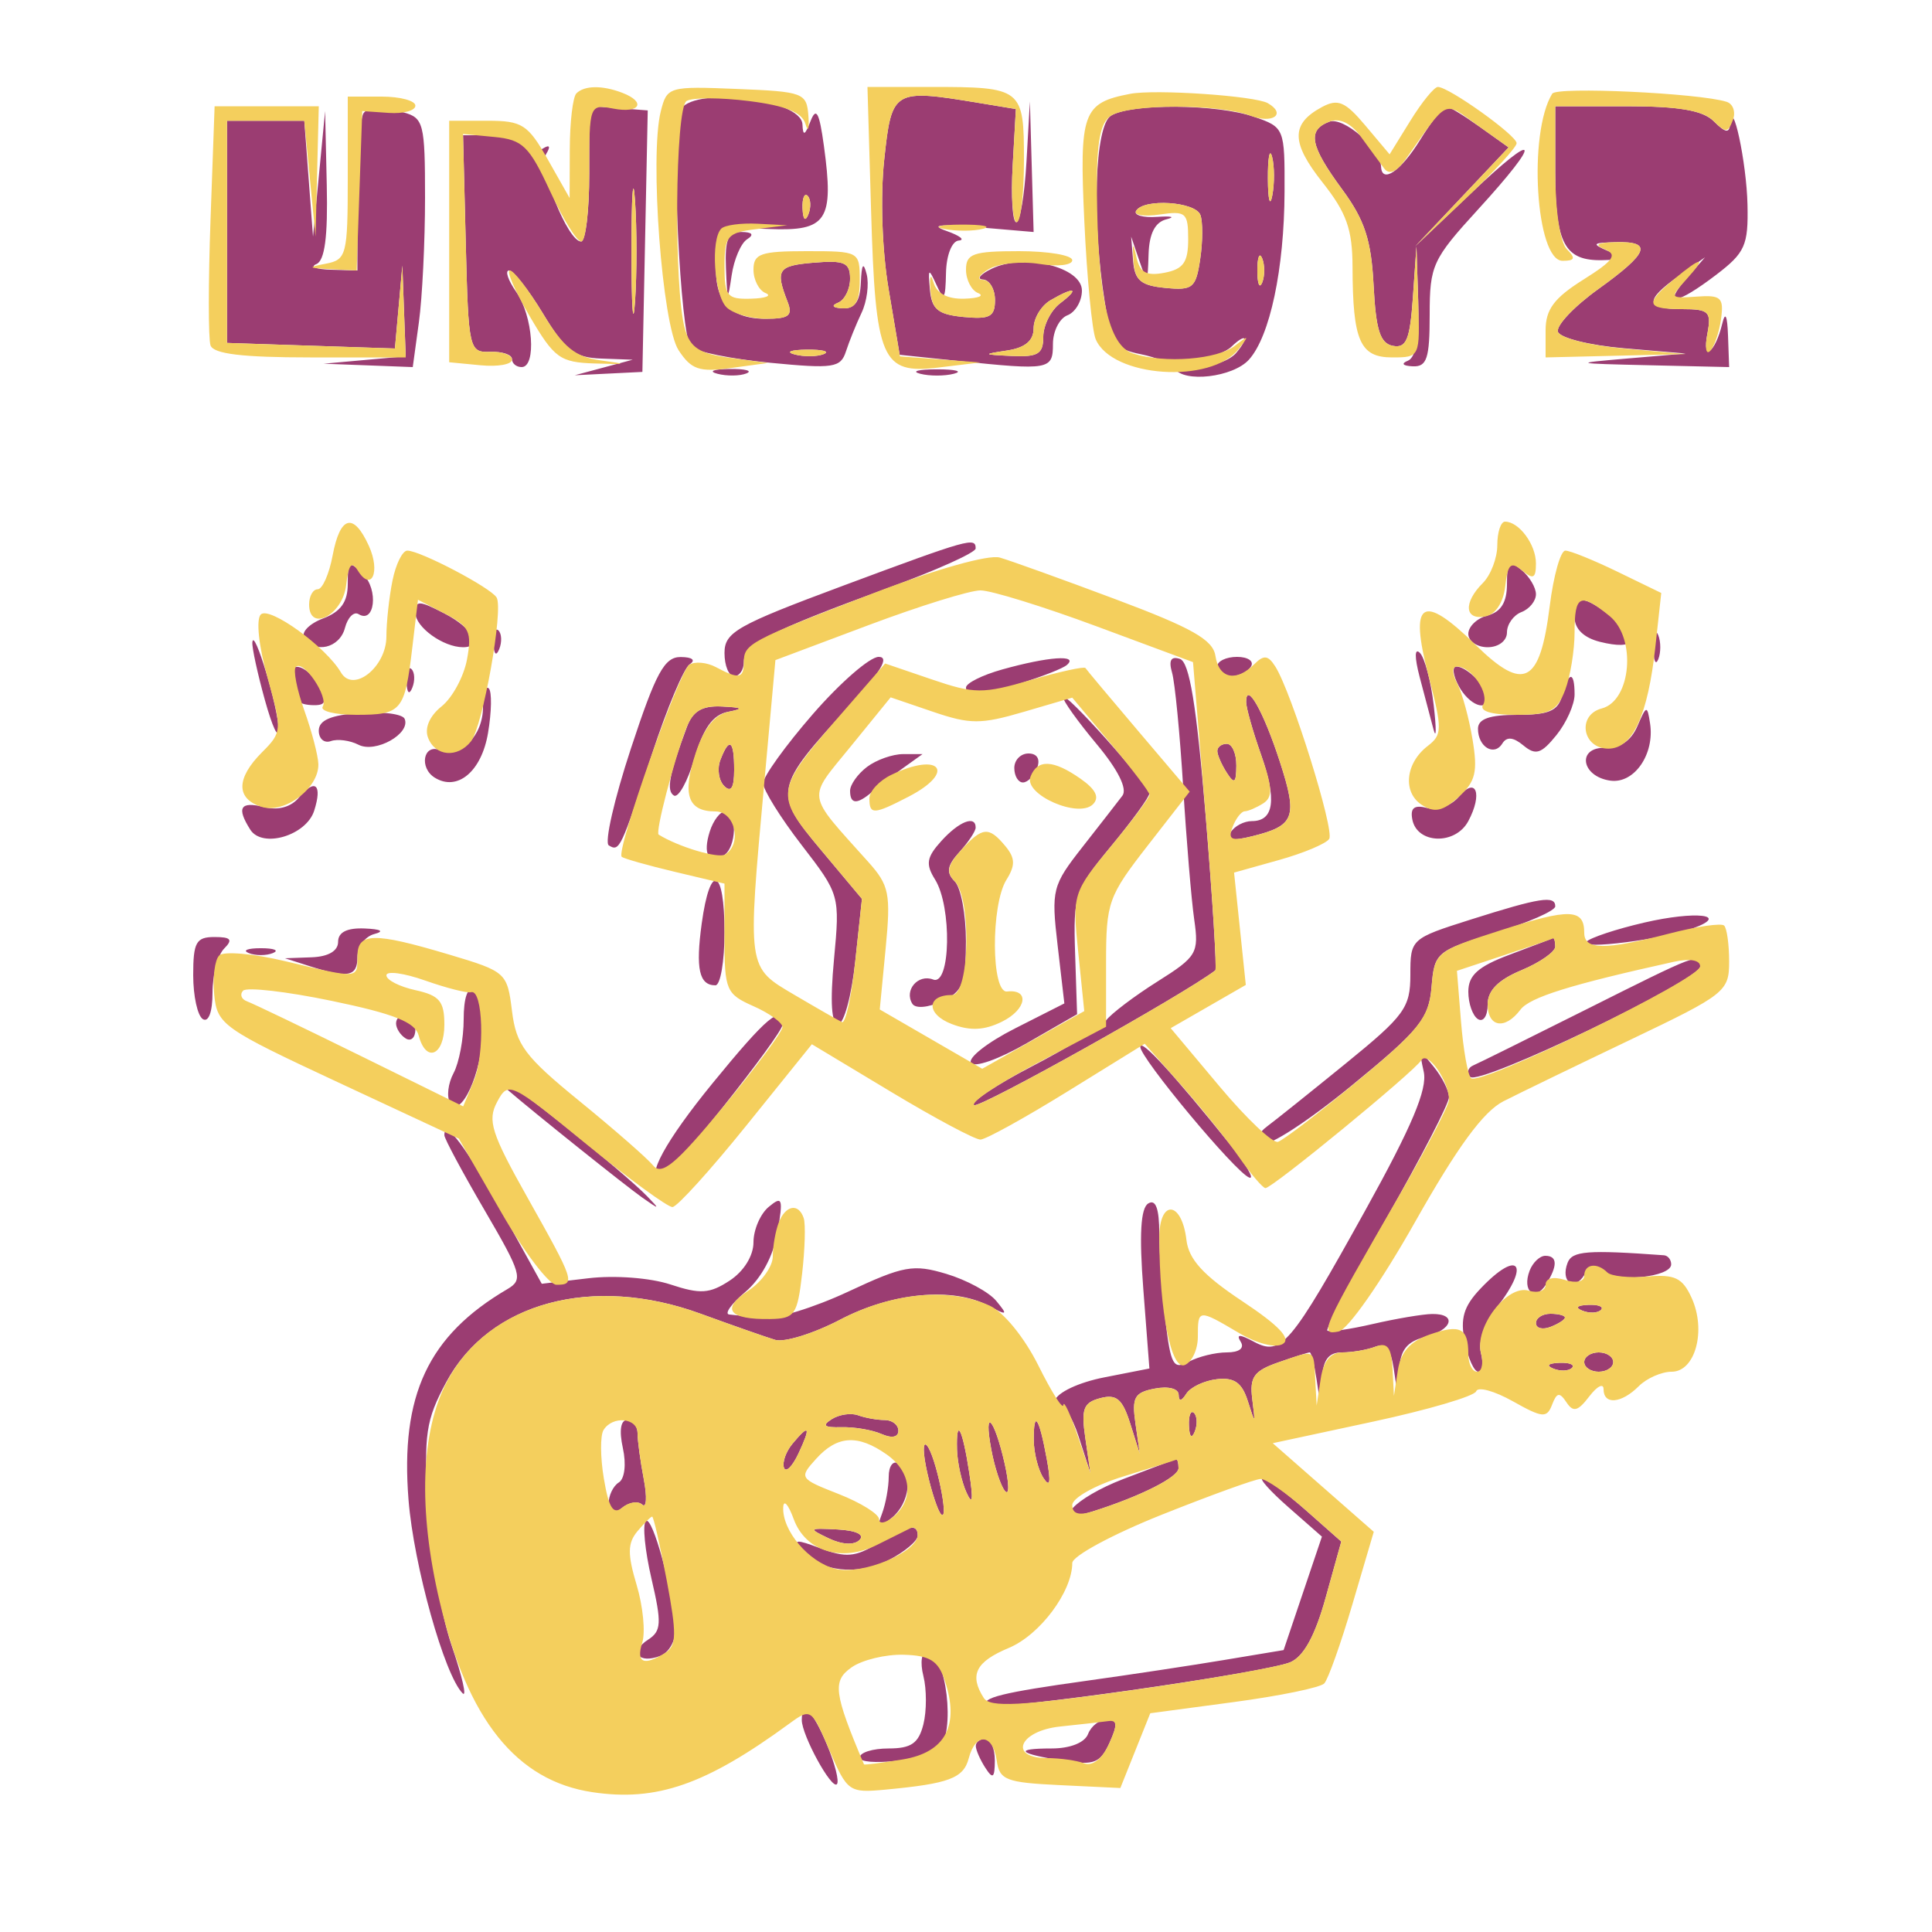<svg xmlns="http://www.w3.org/2000/svg" width="200" height="200" viewBox="0 0 200 200" version="1.1"><path d="M 70.358 11.509 C 69.435 13.913, 70.427 34.830, 71.515 35.891 C 72.057 36.420, 75.755 37.169, 79.732 37.554 C 86.271 38.188, 87.023 38.075, 87.573 36.377 C 87.908 35.345, 88.635 33.547, 89.189 32.381 C 89.744 31.216, 89.980 29.416, 89.715 28.381 C 89.377 27.064, 89.197 27.324, 89.116 29.250 C 89.034 31.192, 88.486 31.977, 87.250 31.921 C 86.205 31.874, 86.003 31.639, 86.750 31.338 C 87.438 31.060, 88 29.944, 88 28.856 C 88 27.183, 87.423 26.927, 84.250 27.190 C 80.517 27.499, 80.236 27.918, 81.533 31.250 C 82.089 32.678, 81.665 33, 79.229 33 C 75.415 33, 73.780 30.997, 74.182 26.815 C 74.500 23.501, 74.502 23.500, 79.644 23.708 C 85.613 23.950, 86.349 22.828, 85.291 15.106 C 84.814 11.626, 84.495 11.036, 83.906 12.543 C 83.320 14.040, 83.124 14.120, 83.070 12.881 C 82.951 10.132, 71.366 8.882, 70.358 11.509 M 91.533 16.539 C 91.123 20.364, 91.310 25.911, 91.984 29.904 L 93.135 36.729 99.214 37.365 C 108.646 38.350, 109 38.287, 109 35.607 C 109 34.291, 109.675 32.955, 110.500 32.638 C 111.325 32.322, 112 31.169, 112 30.077 C 112 27.640, 106.037 26.188, 102.684 27.809 C 101.483 28.389, 101.063 28.895, 101.750 28.932 C 102.438 28.970, 103 29.929, 103 31.063 C 103 32.789, 102.468 33.075, 99.750 32.813 C 97.111 32.559, 96.456 32.030, 96.267 30 C 96.058 27.750, 96.126 27.700, 96.947 29.500 C 97.726 31.208, 97.870 31.026, 97.930 28.250 C 97.969 26.412, 98.543 24.957, 99.250 24.900 C 99.938 24.845, 99.375 24.402, 98 23.915 C 96.241 23.293, 97.204 23.177, 101.250 23.524 L 107 24.017 106.807 17.259 L 106.615 10.500 106.260 16.750 C 106.064 20.188, 105.589 23.001, 105.202 23.002 C 104.816 23.003, 104.649 20.368, 104.832 17.146 L 105.163 11.288 101.332 10.655 C 92.447 9.187, 92.311 9.269, 91.533 16.539 M 37.667 11.667 C 37.300 12.033, 37 15.858, 37 20.167 L 37 28 34.250 27.921 C 32.737 27.878, 32.063 27.615, 32.750 27.338 C 33.620 26.987, 33.947 24.501, 33.827 19.167 L 33.655 11.500 33.029 18 L 32.403 24.500 31.951 18.500 L 31.500 12.500 27.500 12.500 L 23.500 12.500 23.500 24 L 23.500 35.500 32.191 35.788 L 40.881 36.076 41.266 31.788 L 41.651 27.500 41.825 32.193 L 42 36.885 37.750 37.268 L 33.500 37.651 38.114 37.825 L 42.728 38 43.364 33.360 C 43.714 30.809, 44 25.011, 44 20.477 C 44 12.773, 43.853 12.194, 41.750 11.630 C 38.864 10.857, 38.473 10.860, 37.667 11.667 M 61 17.984 C 61 21.843, 60.618 25, 60.152 25 C 58.776 25, 55.705 17.286, 56.542 15.932 C 57.019 15.160, 56.899 14.945, 56.224 15.362 C 55.627 15.731, 54.856 15.575, 54.510 15.016 C 54.165 14.457, 52.544 14, 50.908 14 L 47.934 14 48.217 25.250 C 48.492 36.193, 48.561 36.498, 50.750 36.421 C 51.987 36.377, 53 36.714, 53 37.171 C 53 37.627, 53.450 38, 54 38 C 55.556 38, 55.176 32.697, 53.443 30.223 C 52.587 29, 52.253 28, 52.701 28 C 53.148 28, 54.738 30.025, 56.233 32.500 C 58.523 36.292, 59.466 37.019, 62.225 37.118 L 65.500 37.237 62.500 38.041 L 59.500 38.846 63 38.673 L 66.500 38.500 66.777 24.965 L 67.054 11.430 64.027 11.199 L 61 10.968 61 17.984 M 115 11.981 C 113.326 13.041, 113.006 22.795, 114.367 31.288 C 115.050 35.551, 115.458 36.142, 118.088 36.668 C 119.712 36.992, 121.284 37.650, 121.580 38.129 C 122.524 39.657, 127.632 39.064, 129.287 37.235 C 131.464 34.830, 132.946 27.844, 132.976 19.848 C 133 13.277, 132.961 13.182, 129.851 12.098 C 125.998 10.755, 117.047 10.684, 115 11.981 M 147 14.500 C 145.009 17.722, 143.047 19.059, 142.967 17.250 C 142.882 15.347, 139.055 12.042, 137.588 12.605 C 135.302 13.482, 135.611 15.077, 138.944 19.610 C 141.277 22.781, 141.952 24.846, 142.194 29.547 C 142.433 34.180, 142.872 35.551, 144.196 35.803 C 145.583 36.067, 145.958 35.159, 146.261 30.813 L 146.630 25.500 146.815 31.167 C 146.937 34.913, 146.576 37.004, 145.750 37.338 C 145.003 37.639, 145.205 37.874, 146.250 37.921 C 147.711 37.987, 148 37.105, 148 32.581 C 148 27.473, 148.288 26.846, 153 21.690 C 159.769 14.284, 159.327 13.307, 152.250 20.034 L 146.501 25.500 151.336 20.379 L 156.171 15.258 153.181 13.129 C 151.537 11.958, 149.960 11, 149.677 11 C 149.394 11, 148.190 12.575, 147 14.500 M 161 17.800 C 161 25.234, 161.979 27.039, 165.950 26.930 C 168.271 26.866, 168.321 26.782, 166.500 26 C 164.728 25.238, 164.813 25.133, 167.250 25.070 C 171.129 24.971, 170.685 26.169, 165.449 29.929 C 162.947 31.726, 161.069 33.715, 161.278 34.348 C 161.486 34.982, 164.546 35.747, 168.078 36.049 L 174.500 36.597 168.500 37.110 C 162.702 37.605, 162.778 37.628, 170.750 37.811 L 179 38 178.884 34.750 C 178.809 32.646, 178.598 32.205, 178.287 33.500 C 177.552 36.554, 176.180 37.508, 176.741 34.576 C 177.185 32.254, 176.926 32, 174.117 32 C 170.308 32, 170.220 31.099, 173.781 28.569 L 176.500 26.637 174.595 28.819 C 172.027 31.760, 173.558 31.575, 177.656 28.449 C 180.650 26.165, 180.990 25.406, 180.900 21.199 C 180.807 16.816, 179.320 9.897, 179.100 12.821 C 179.024 13.825, 178.623 13.765, 177.429 12.571 C 176.282 11.425, 173.848 11, 168.429 11 L 161 11 161 17.800 M 131.252 18.500 C 131.263 20.700, 131.468 21.482, 131.707 20.238 C 131.946 18.994, 131.937 17.194, 131.687 16.238 C 131.437 15.282, 131.241 16.300, 131.252 18.500 M 65.370 26 C 65.370 31.775, 65.535 34.138, 65.737 31.250 C 65.939 28.363, 65.939 23.638, 65.737 20.750 C 65.535 17.863, 65.370 20.225, 65.370 26 M 83.079 21.583 C 83.127 22.748, 83.364 22.985, 83.683 22.188 C 83.972 21.466, 83.936 20.603, 83.604 20.271 C 83.272 19.939, 83.036 20.529, 83.079 21.583 M 117.612 21.819 C 117.333 22.270, 118.319 22.554, 119.803 22.451 C 121.286 22.348, 121.713 22.461, 120.750 22.702 C 119.572 22.996, 118.967 24.178, 118.900 26.320 C 118.804 29.391, 118.771 29.414, 117.949 27 L 117.097 24.500 117.298 27 C 117.461 29.016, 118.106 29.559, 120.629 29.804 C 123.484 30.082, 123.800 29.820, 124.246 26.804 C 124.515 24.987, 124.522 22.938, 124.261 22.250 C 123.736 20.867, 118.413 20.522, 117.612 21.819 M 75.150 27.750 C 75.286 31.151, 75.341 31.221, 75.740 28.503 C 75.982 26.855, 76.702 25.174, 77.340 24.769 C 78.093 24.290, 77.886 24.025, 76.750 24.015 C 75.365 24.003, 75.031 24.783, 75.150 27.750 M 130.158 28 C 130.158 29.375, 130.385 29.938, 130.662 29.250 C 130.940 28.563, 130.940 27.438, 130.662 26.750 C 130.385 26.063, 130.158 26.625, 130.158 28 M 108.750 31.080 C 107.787 31.641, 107 32.947, 107 33.983 C 107 35.271, 106.129 35.999, 104.250 36.284 C 101.690 36.671, 101.725 36.711, 104.750 36.850 C 107.451 36.975, 108 36.638, 108 34.860 C 108 33.683, 108.787 32.123, 109.750 31.392 C 111.822 29.819, 111.231 29.635, 108.750 31.080 M 127.450 35.915 C 126.927 36.419, 125.375 37.032, 124 37.279 L 121.500 37.728 124.128 37.864 C 125.573 37.939, 127.315 37.325, 128 36.500 C 129.361 34.860, 128.973 34.448, 127.450 35.915 M 82.269 36.693 C 83.242 36.947, 84.592 36.930, 85.269 36.656 C 85.946 36.382, 85.150 36.175, 83.500 36.195 C 81.850 36.215, 81.296 36.439, 82.269 36.693 M 74.269 38.693 C 75.242 38.947, 76.592 38.930, 77.269 38.656 C 77.946 38.382, 77.150 38.175, 75.500 38.195 C 73.850 38.215, 73.296 38.439, 74.269 38.693 M 95.250 38.689 C 96.213 38.941, 97.787 38.941, 98.750 38.689 C 99.713 38.438, 98.925 38.232, 97 38.232 C 95.075 38.232, 94.287 38.438, 95.250 38.689 M 87.250 60.642 C 76.254 64.735, 75 65.447, 75 67.601 C 75 68.920, 75.450 70, 76 70 C 76.550 70, 77 69.337, 77 68.526 C 77 66.732, 79.735 65.325, 91.750 60.935 C 96.838 59.076, 101 57.205, 101 56.778 C 101 55.584, 100.357 55.764, 87.250 60.642 M 36 60.453 C 36 62.319, 35.279 63.323, 33.440 64.023 C 32.032 64.558, 31.158 65.447, 31.499 65.998 C 32.557 67.710, 35.161 67.099, 35.707 65.011 C 35.993 63.917, 36.629 63.271, 37.121 63.575 C 38.792 64.607, 39.202 61.059, 37.597 59.454 C 36.134 57.991, 36 58.075, 36 60.453 M 156 60.471 C 156 62.346, 155.381 63.349, 154 63.710 C 152.900 63.998, 152 64.856, 152 65.617 C 152 66.377, 152.900 67, 154 67 C 155.129 67, 156 66.333, 156 65.469 C 156 64.626, 156.675 63.678, 157.500 63.362 C 158.325 63.045, 159 62.214, 159 61.515 C 159 60.817, 158.325 59.685, 157.500 59 C 156.229 57.945, 156 58.170, 156 60.471 M 43 63.439 C 43 64.917, 45.886 67, 47.934 67 C 50.037 67, 48.944 65.022, 46 63.500 C 43.369 62.139, 43 62.132, 43 63.439 M 163 63.892 C 163 65.098, 163.948 66.021, 165.618 66.440 C 169.289 67.362, 169.922 66.211, 166.985 63.954 C 163.840 61.537, 163 61.524, 163 63.892 M 51.079 66.583 C 51.127 67.748, 51.364 67.985, 51.683 67.188 C 51.972 66.466, 51.936 65.603, 51.604 65.271 C 51.272 64.939, 51.036 65.529, 51.079 66.583 M 171.158 67 C 171.158 68.375, 171.385 68.938, 171.662 68.250 C 171.940 67.563, 171.940 66.438, 171.662 65.750 C 171.385 65.063, 171.158 65.625, 171.158 67 M 26.124 66.500 C 26.077 67.050, 26.665 69.750, 27.430 72.500 C 28.195 75.250, 28.827 76.600, 28.834 75.500 C 28.847 73.371, 26.269 64.808, 26.124 66.500 M 146.962 70.085 C 147.453 71.963, 148.097 74.400, 148.394 75.500 C 148.691 76.600, 148.701 75.475, 148.416 73 C 148.131 70.525, 147.486 68.088, 146.984 67.585 C 146.432 67.033, 146.424 68.023, 146.962 70.085 M 65.308 77.497 C 63.587 82.720, 62.558 87.227, 63.021 87.513 C 64.131 88.199, 64.274 87.898, 67.515 78 C 69.045 73.325, 70.793 69.169, 71.399 68.765 C 72.050 68.331, 71.669 68.024, 70.468 68.015 C 68.784 68.003, 67.900 69.626, 65.308 77.497 M 84.150 73.921 C 81.317 77.178, 79 80.399, 79 81.079 C 79 81.759, 80.791 84.636, 82.980 87.474 C 86.934 92.599, 86.955 92.675, 86.335 99.316 C 85.919 103.768, 86.066 106, 86.776 106 C 87.362 106, 88.153 103.086, 88.534 99.525 L 89.228 93.050 84.974 87.969 C 80.016 82.047, 80.119 81.528, 87.951 73.053 C 91.186 69.553, 92.111 68, 90.960 68 C 90.047 68, 86.982 70.664, 84.150 73.921 M 103.750 69.303 C 101.688 69.880, 100 70.723, 100 71.176 C 100 71.629, 100.285 72, 100.634 72 C 102.122 72, 109.581 69.592, 110.450 68.831 C 111.692 67.744, 108.518 67.968, 103.750 69.303 M 121.331 69.632 C 121.628 70.659, 122.147 76, 122.483 81.500 C 122.819 87, 123.333 93.160, 123.625 95.189 C 124.124 98.664, 123.905 99.034, 119.828 101.602 C 117.447 103.101, 115.050 104.914, 114.500 105.631 C 113.950 106.347, 110.471 108.502, 106.769 110.419 C 103.066 112.336, 100.399 114.129, 100.841 114.402 C 101.420 114.759, 122.552 102.953, 125.808 100.454 C 125.977 100.324, 125.527 93.117, 124.808 84.438 C 123.856 72.956, 123.131 68.537, 122.145 68.211 C 121.220 67.906, 120.962 68.356, 121.331 69.632 M 126 69 C 126 69.550, 126.648 70, 127.441 70 C 128.234 70, 129.160 69.550, 129.500 69 C 129.840 68.450, 129.191 68, 128.059 68 C 126.927 68, 126 68.450, 126 69 M 30.393 70.582 C 30.727 71.452, 31 72.352, 31 72.582 C 31 72.812, 31.691 73, 32.535 73 C 33.760 73, 33.854 72.596, 33 71 C 31.737 68.640, 29.511 68.283, 30.393 70.582 M 42.079 70.583 C 42.127 71.748, 42.364 71.985, 42.683 71.188 C 42.972 70.466, 42.936 69.603, 42.604 69.271 C 42.272 68.939, 42.036 69.529, 42.079 70.583 M 151 71 C 152.057 72.975, 154 73.752, 154 72.200 C 154 71.148, 151.828 69, 150.765 69 C 150.305 69, 150.411 69.900, 151 71 M 161.710 72 C 161.295 73.589, 160.346 74, 157.094 74 C 154.196 74, 153 74.421, 153 75.441 C 153 77.319, 154.675 78.334, 155.520 76.968 C 155.972 76.237, 156.656 76.300, 157.704 77.169 C 158.972 78.221, 159.547 78.042, 161.115 76.107 C 162.152 74.826, 163 72.928, 163 71.889 C 163 69.424, 162.370 69.478, 161.710 72 M 50 73.211 C 50 76.183, 47.680 78.475, 45.513 77.643 C 43.815 76.992, 43.375 79.496, 45.009 80.506 C 47.353 81.954, 49.847 79.866, 50.518 75.891 C 50.893 73.677, 50.929 71.596, 50.599 71.266 C 50.270 70.936, 50 71.812, 50 73.211 M 110.038 72.155 C 110.017 72.516, 111.585 74.708, 113.522 77.026 C 115.736 79.676, 116.727 81.661, 116.190 82.371 C 115.720 82.992, 113.862 85.379, 112.061 87.675 C 108.928 91.669, 108.816 92.109, 109.484 97.862 L 110.182 103.874 105.054 106.473 C 102.234 107.902, 100.191 109.501, 100.516 110.026 C 100.845 110.558, 103.405 109.656, 106.303 107.987 L 111.500 104.994 111.294 98.675 C 111.098 92.659, 111.277 92.128, 115.044 87.569 C 117.220 84.936, 118.991 82.494, 118.979 82.141 C 118.951 81.249, 110.086 71.348, 110.038 72.155 M 129 72.674 C 129 73.265, 129.688 75.698, 130.528 78.080 C 132.190 82.789, 131.890 85, 129.590 85 C 128.781 85, 127.799 85.516, 127.410 86.146 C 126.905 86.962, 127.535 87.086, 129.601 86.575 C 134.040 85.478, 134.362 84.616, 132.487 78.840 C 130.796 73.629, 129 70.454, 129 72.674 M 37.250 73.807 C 34.241 74.025, 33 74.561, 33 75.641 C 33 76.480, 33.563 76.965, 34.250 76.718 C 34.938 76.472, 36.225 76.642, 37.112 77.096 C 38.881 78.003, 42.539 75.947, 41.888 74.413 C 41.674 73.911, 39.587 73.638, 37.250 73.807 M 71.109 75.250 C 69.279 80.142, 68.954 81.853, 69.760 82.352 C 70.223 82.638, 71.183 80.901, 71.894 78.493 C 72.819 75.361, 73.801 73.995, 75.343 73.693 C 77.063 73.358, 76.938 73.245, 74.725 73.136 C 72.693 73.036, 71.725 73.602, 71.109 75.250 M 169.498 75.180 C 168.846 76.689, 167.695 77.471, 166.207 77.416 C 163.213 77.307, 163.652 80.376, 166.693 80.811 C 169.168 81.165, 171.309 78.082, 170.813 74.879 C 170.518 72.979, 170.441 72.997, 169.498 75.180 M 74.574 78.667 C 74.222 79.584, 74.399 80.799, 74.967 81.367 C 75.678 82.078, 76 81.557, 76 79.700 C 76 76.615, 75.501 76.253, 74.574 78.667 M 126.015 77.750 C 126.024 78.162, 126.467 79.175, 127 80 C 127.784 81.213, 127.972 81.069, 127.985 79.250 C 127.993 78.013, 127.550 77, 127 77 C 126.450 77, 126.007 77.338, 126.015 77.750 M 89.750 79.392 C 88.787 80.123, 88 81.233, 88 81.860 C 88 83.275, 88.724 83.309, 90.292 81.966 C 90.956 81.397, 92.400 80.286, 93.500 79.498 L 95.500 78.064 93.500 78.064 C 92.400 78.064, 90.713 78.661, 89.750 79.392 M 105 79.500 C 105 80.325, 105.402 81, 105.893 81 C 106.384 81, 107.045 80.325, 107.362 79.500 C 107.712 78.586, 107.363 78, 106.469 78 C 105.661 78, 105 78.675, 105 79.500 M 30.967 82.540 C 30.125 83.555, 28.809 83.918, 27.324 83.545 C 24.870 82.929, 24.463 83.603, 25.908 85.885 C 27.152 87.850, 31.707 86.499, 32.525 83.922 C 33.385 81.213, 32.626 80.540, 30.967 82.540 M 151.033 82.460 C 150.255 83.398, 148.811 83.922, 147.762 83.648 C 146.408 83.294, 145.972 83.623, 146.202 84.828 C 146.689 87.383, 150.660 87.504, 151.997 85.005 C 153.508 82.182, 152.805 80.325, 151.033 82.460 M 73.476 86.075 C 72.727 88.436, 73.363 89.512, 74.933 88.541 C 76.245 87.731, 76.355 84, 75.067 84 C 74.554 84, 73.838 84.934, 73.476 86.075 M 97.449 87.056 C 95.917 88.749, 95.801 89.452, 96.794 91.042 C 98.562 93.873, 98.408 102.094, 96.601 101.400 C 95.040 100.801, 93.574 102.502, 94.442 103.906 C 94.764 104.427, 96.060 104.320, 97.493 103.656 C 99.665 102.648, 99.985 101.852, 99.992 97.450 C 99.996 94.672, 99.471 91.871, 98.824 91.224 C 97.922 90.322, 98.038 89.615, 99.324 88.195 C 100.246 87.176, 101 86.040, 101 85.671 C 101 84.360, 99.283 85.030, 97.449 87.056 M 72.641 95.603 C 71.998 100.292, 72.377 102, 74.059 102 C 74.577 102, 75 99.525, 75 96.500 C 75 89.819, 73.511 89.253, 72.641 95.603 M 152.250 95.192 C 146.051 97.157, 146 97.204, 146 100.912 C 146 104.314, 145.400 105.139, 139.330 110.075 C 135.662 113.059, 131.994 115.994, 131.179 116.597 C 130.210 117.315, 130.064 117.922, 130.756 118.349 C 131.339 118.710, 135.432 116.050, 139.851 112.440 C 146.959 106.634, 147.922 105.450, 148.193 102.188 C 148.491 98.603, 148.675 98.446, 154.750 96.575 C 158.188 95.516, 161 94.278, 161 93.825 C 161 92.672, 159.424 92.918, 152.250 95.192 M 170.220 95.504 C 167.316 96.177, 164.616 97.071, 164.220 97.492 C 163.407 98.355, 172.173 97.241, 175.303 96.084 C 179.099 94.679, 175.533 94.273, 170.220 95.504 M 35 97.500 C 35 98.446, 33.983 99.037, 32.250 99.100 L 29.500 99.199 32 100 C 36.038 101.293, 37 101.115, 37 99.073 C 37 98.014, 37.788 96.941, 38.750 96.689 C 39.827 96.408, 39.442 96.187, 37.750 96.116 C 35.921 96.039, 35 96.502, 35 97.500 M 20 100.941 C 20 103.109, 20.450 105.160, 21 105.500 C 21.591 105.865, 22 104.744, 22 102.759 C 22 100.912, 22.540 98.860, 23.200 98.200 C 24.133 97.267, 23.911 97, 22.200 97 C 20.305 97, 20 97.547, 20 100.941 M 156.250 98.839 C 153.005 100.060, 152 100.964, 152 102.660 C 152 103.882, 152.450 105.160, 153 105.500 C 153.550 105.840, 154 105.169, 154 104.008 C 154 102.542, 155.068 101.452, 157.500 100.436 C 159.425 99.631, 161 98.529, 161 97.987 C 161 97.444, 160.887 97.054, 160.750 97.120 C 160.613 97.186, 158.588 97.960, 156.250 98.839 M 25.750 98.662 C 26.438 98.940, 27.563 98.940, 28.250 98.662 C 28.938 98.385, 28.375 98.158, 27 98.158 C 25.625 98.158, 25.063 98.385, 25.750 98.662 M 164 104.600 C 158.225 107.496, 153.050 110.060, 152.500 110.296 C 151.950 110.533, 151.814 111.064, 152.198 111.477 C 153.098 112.446, 176 101.460, 176 100.059 C 176 98.601, 175.839 98.662, 164 104.600 M 48 105.507 C 48 107.500, 47.529 110.011, 46.954 111.086 C 46.378 112.162, 46.217 113.543, 46.596 114.156 C 47.677 115.904, 49.924 111.001, 49.965 106.809 C 49.984 104.779, 49.550 102.840, 49 102.500 C 48.404 102.131, 48 103.345, 48 105.507 M 41 105.941 C 41 106.459, 41.450 107.160, 42 107.500 C 42.550 107.840, 43 107.416, 43 106.559 C 43 105.702, 42.550 105, 42 105 C 41.450 105, 41 105.423, 41 105.941 M 73.750 112.154 C 68.915 118.075, 66.769 122, 68.365 122 C 69.168 122, 81 107.095, 81 106.084 C 81 103.904, 79.379 105.261, 73.750 112.154 M 118.041 108.354 C 117.988 109.468, 127.905 121.379, 129.320 121.901 C 129.918 122.122, 128.999 120.547, 127.277 118.401 C 121.551 111.264, 118.082 107.490, 118.041 108.354 M 147.387 110.959 C 147.778 112.755, 146.157 116.601, 141.377 125.221 C 133.572 139.299, 132.633 140.409, 129.810 138.898 C 128.319 138.100, 127.944 138.101, 128.438 138.900 C 128.851 139.568, 128.284 140, 126.993 140 C 125.825 140, 124.059 140.433, 123.069 140.963 C 121.472 141.818, 121.199 141.340, 120.644 136.713 C 120.299 133.846, 120.013 129.786, 120.009 127.691 C 120.003 125.103, 119.636 124.107, 118.863 124.584 C 118.079 125.069, 117.922 127.820, 118.357 133.477 L 118.986 141.667 114.318 142.584 C 111.662 143.105, 109.450 144.147, 109.188 145 C 108.934 145.825, 109.110 146.140, 109.579 145.701 C 110.048 145.261, 110.983 146.611, 111.656 148.701 L 112.881 152.500 112.355 148.889 C 111.911 145.836, 112.151 145.194, 113.911 144.734 C 115.575 144.298, 116.192 144.822, 116.993 147.345 L 117.993 150.500 117.543 147.358 C 117.156 144.653, 117.435 144.150, 119.547 143.746 C 120.956 143.477, 122.007 143.750, 122.015 144.389 C 122.025 145.110, 122.304 145.070, 122.809 144.275 C 123.237 143.601, 124.660 142.926, 125.972 142.775 C 127.759 142.569, 128.557 143.126, 129.160 145 C 129.961 147.494, 129.962 147.494, 129.629 144.796 C 129.353 142.558, 129.812 141.913, 132.297 141.046 C 133.948 140.471, 135.426 140, 135.583 140 C 135.739 140, 136.055 141.238, 136.284 142.750 L 136.700 145.500 136.850 142.750 C 136.959 140.758, 137.529 140, 138.918 140 C 139.973 140, 141.515 139.740, 142.344 139.421 C 143.423 139.008, 143.973 139.648, 144.276 141.671 L 144.700 144.500 144.850 141.769 C 144.961 139.752, 145.654 138.874, 147.500 138.411 C 150.350 137.695, 150.887 135.988, 148.250 136.024 C 147.287 136.038, 144.528 136.504, 142.118 137.059 C 139.708 137.615, 137.588 137.921, 137.406 137.740 C 137.225 137.558, 139.984 132.314, 143.538 126.086 C 147.092 119.858, 150 114.227, 150 113.572 C 150 112.918, 149.292 111.509, 148.426 110.441 C 146.904 108.564, 146.869 108.582, 147.387 110.959 M 52.550 112.821 C 55.188 115.100, 64.750 122.751, 66.500 123.983 C 68.299 125.249, 68.349 125.235, 67 123.844 C 64.537 121.305, 52.948 112, 52.248 112 C 51.892 112, 52.028 112.369, 52.550 112.821 M 46 117.517 C 46 117.866, 47.872 121.356, 50.160 125.273 C 54.002 131.852, 54.182 132.476, 52.526 133.448 C 44.319 138.261, 41.426 144.429, 42.291 155.269 C 42.833 162.056, 46.007 173.407, 47.890 175.290 C 48.355 175.755, 47.841 173.517, 46.748 170.318 C 45.656 167.118, 44.549 160.675, 44.289 156 C 43.869 148.431, 44.078 147.016, 46.198 143.077 C 50.650 134.808, 61.352 131.923, 72.500 135.987 C 75.800 137.191, 79.281 138.411, 80.235 138.700 C 81.189 138.989, 84.218 138.050, 86.967 136.613 C 92.348 133.799, 98.639 133.205, 102.316 135.164 C 104.288 136.215, 104.367 136.167, 103.131 134.668 C 102.379 133.756, 100.054 132.497, 97.965 131.871 C 94.538 130.845, 93.543 131.025, 87.795 133.715 C 84.290 135.355, 80.315 136.578, 78.962 136.432 C 77.608 136.286, 76.050 136.127, 75.500 136.078 C 74.950 136.030, 75.694 134.980, 77.153 133.745 C 78.806 132.346, 80.062 130.015, 80.484 127.560 C 81.089 124.045, 80.992 123.762, 79.581 124.933 C 78.711 125.654, 78 127.304, 78 128.599 C 78 129.998, 77 131.609, 75.538 132.567 C 73.459 133.929, 72.504 133.992, 69.400 132.967 C 67.317 132.280, 63.636 132.001, 60.904 132.325 L 56.083 132.896 51.984 125.472 C 48.307 118.810, 46 115.743, 46 117.517 M 162.276 130.723 C 161.522 132.688, 162.941 133.714, 164.013 131.979 C 164.652 130.945, 165.228 130.828, 165.982 131.582 C 167.200 132.800, 173 132.226, 173 130.887 C 173 130.399, 172.662 129.975, 172.250 129.945 C 164.332 129.369, 162.748 129.492, 162.276 130.723 M 158.345 131.543 C 157.535 133.653, 158.887 134.793, 160.039 132.971 C 161.263 131.035, 161.239 130, 159.969 130 C 159.401 130, 158.671 130.694, 158.345 131.543 M 153.253 133.405 C 151.514 135.240, 151.146 136.480, 151.628 138.888 C 151.970 140.600, 152.602 142, 153.031 142 C 153.461 142, 153.582 141.119, 153.301 140.042 C 153.005 138.911, 153.678 136.953, 154.894 135.407 C 158.498 130.826, 157.199 129.242, 153.253 133.405 M 163.813 135.683 C 164.534 135.972, 165.397 135.936, 165.729 135.604 C 166.061 135.272, 165.471 135.036, 164.417 135.079 C 163.252 135.127, 163.015 135.364, 163.813 135.683 M 159 136.969 C 159 137.501, 159.675 137.678, 160.500 137.362 C 161.325 137.045, 162 136.609, 162 136.393 C 162 136.177, 161.325 136, 160.500 136 C 159.675 136, 159 136.436, 159 136.969 M 164 141 C 164 141.550, 164.675 142, 165.500 142 C 166.325 142, 167 141.550, 167 141 C 167 140.450, 166.325 140, 165.500 140 C 164.675 140, 164 140.450, 164 141 M 160.813 141.683 C 161.534 141.972, 162.397 141.936, 162.729 141.604 C 163.061 141.272, 162.471 141.036, 161.417 141.079 C 160.252 141.127, 160.015 141.364, 160.813 141.683 M 86.097 146.914 C 85.058 147.576, 85.317 147.791, 87.097 147.743 C 88.419 147.707, 90.287 148.023, 91.250 148.446 C 92.325 148.918, 93 148.787, 93 148.107 C 93 147.498, 92.362 147, 91.582 147 C 90.802 147, 89.564 146.780, 88.832 146.511 C 88.099 146.241, 86.869 146.423, 86.097 146.914 M 123.079 147.583 C 123.127 148.748, 123.364 148.985, 123.683 148.188 C 123.972 147.466, 123.936 146.603, 123.604 146.271 C 123.272 145.939, 123.036 146.529, 123.079 147.583 M 64.479 149.905 C 64.845 151.571, 64.666 153.089, 64.059 153.464 C 63.476 153.824, 63 154.822, 63 155.681 C 63 156.876, 63.317 156.982, 64.342 156.131 C 65.080 155.519, 66.045 155.351, 66.486 155.759 C 66.927 156.166, 66.998 154.981, 66.644 153.125 C 66.290 151.269, 66 149.131, 66 148.375 C 66 147.619, 65.514 147, 64.921 147 C 64.249 147, 64.082 148.098, 64.479 149.905 M 102.622 150.073 C 102.975 151.958, 103.620 153.893, 104.055 154.372 C 104.489 154.852, 104.469 153.579, 104.010 151.543 C 102.937 146.787, 101.775 145.556, 102.622 150.073 M 107.015 149.083 C 107.024 150.412, 107.473 152.175, 108.014 153 C 108.706 154.055, 108.807 153.462, 108.355 151 C 107.564 146.687, 106.995 145.874, 107.015 149.083 M 82.028 149.466 C 81.359 150.273, 80.966 151.383, 81.155 151.934 C 81.345 152.484, 82.020 151.824, 82.656 150.467 C 83.974 147.654, 83.783 147.351, 82.028 149.466 M 99.070 150.083 C 99.109 151.412, 99.548 153.400, 100.047 154.500 C 100.678 155.894, 100.768 155.288, 100.344 152.500 C 99.637 147.857, 98.969 146.589, 99.070 150.083 M 95.990 152.457 C 96.449 154.493, 97.094 156.427, 97.423 156.756 C 98.316 157.649, 96.864 150.641, 95.945 149.628 C 95.511 149.148, 95.531 150.421, 95.990 152.457 M 92 152.859 C 92 153.947, 91.691 155.661, 91.313 156.668 C 90.708 158.281, 90.828 158.336, 92.313 157.128 C 94.176 155.612, 94.560 152.464, 93 151.500 C 92.450 151.160, 92 151.772, 92 152.859 M 116.250 153.122 C 111.242 155.047, 108.596 157.898, 113.163 156.448 C 118.095 154.883, 122 152.911, 122 151.987 C 122 151.444, 121.888 151.023, 121.750 151.052 C 121.612 151.081, 119.138 152.012, 116.250 153.122 M 133.388 156.035 L 136.845 159.071 134.862 164.943 L 132.879 170.816 126.689 171.847 C 123.285 172.415, 116.900 173.379, 112.500 173.991 C 103.811 175.198, 101.448 175.781, 102.201 176.535 C 102.843 177.177, 130.902 173.191, 133.555 172.081 C 134.952 171.496, 136.128 169.358, 137.229 165.401 L 138.849 159.581 135.175 156.332 C 133.154 154.545, 131.147 153.065, 130.715 153.042 C 130.284 153.019, 131.486 154.366, 133.388 156.035 M 66.855 157.468 C 66.500 157.829, 66.763 160.508, 67.440 163.421 C 68.515 168.043, 68.470 168.848, 67.086 169.741 C 65.132 171.003, 66.102 172.282, 68.357 171.417 C 69.261 171.070, 69.957 169.822, 69.904 168.643 C 69.736 164.890, 67.525 156.787, 66.855 157.468 M 85.783 159.247 C 87.167 159.907, 88.425 159.974, 88.979 159.417 C 89.533 158.862, 88.633 158.433, 86.697 158.329 C 83.698 158.169, 83.641 158.226, 85.783 159.247 M 90.788 159.825 C 88.544 161.184, 87.541 161.265, 84.965 160.293 C 82.382 159.318, 82.043 159.346, 82.968 160.461 C 84.827 162.701, 88.798 163.156, 92.009 161.496 C 93.654 160.645, 95 159.510, 95 158.974 C 95 157.668, 94.024 157.866, 90.788 159.825 M 95.589 173.500 C 95.934 174.875, 95.934 177.125, 95.589 178.500 C 95.096 180.467, 94.327 181, 91.981 181 C 90.341 181, 89 181.422, 89 181.937 C 89 182.911, 95.996 182.210, 97.164 181.120 C 98.964 179.439, 97.962 171, 95.962 171 C 95.395 171, 95.233 172.082, 95.589 173.500 M 83 178.050 C 83 179.628, 86.075 185.258, 86.632 184.701 C 86.899 184.434, 86.439 182.593, 85.610 180.608 C 84.133 177.074, 83 175.963, 83 178.050 M 112.638 179.500 C 112.293 180.401, 110.785 181, 108.865 181 C 104.856 181, 105.397 181.547, 110.127 182.276 C 113.266 182.759, 113.903 182.509, 114.856 180.417 C 115.729 178.501, 115.673 178, 114.586 178 C 113.831 178, 112.955 178.675, 112.638 179.500 M 101.015 180.750 C 101.024 181.162, 101.467 182.175, 102 183 C 102.784 184.213, 102.972 184.069, 102.985 182.250 C 102.993 181.012, 102.550 180, 102 180 C 101.450 180, 101.007 180.338, 101.015 180.750" stroke="none" fill="#9b3d72" fill-rule="evenodd"/><path d="M 59.667 9.667 C 59.300 10.033, 58.993 12.621, 58.984 15.417 L 58.967 20.500 56.702 16.500 C 54.655 12.886, 54.054 12.500, 50.468 12.500 L 46.500 12.500 46.500 25 L 46.500 37.500 49.750 37.813 C 51.538 37.986, 53 37.725, 53 37.234 C 53 36.743, 51.987 36.377, 50.750 36.421 C 48.561 36.498, 48.492 36.196, 48.217 25.184 L 47.933 13.868 51.217 14.184 C 54.097 14.461, 54.798 15.145, 56.923 19.750 C 58.255 22.638, 59.718 25, 60.173 25 C 60.628 25, 61 21.798, 61 17.883 C 61 10.832, 61.023 10.771, 63.500 11.245 C 66.254 11.771, 66.928 10.570, 64.418 9.607 C 62.350 8.813, 60.497 8.837, 59.667 9.667 M 68.400 11.541 C 67.239 16.170, 68.543 33.654, 70.244 36.250 C 71.561 38.259, 72.387 38.542, 75.649 38.099 L 79.500 37.576 75.541 37.038 C 72.392 36.610, 71.440 35.988, 70.890 34 C 69.738 29.830, 69.884 11.189, 71.076 10.453 C 71.667 10.088, 74.565 10.090, 77.515 10.459 C 81.293 10.931, 83.025 11.627, 83.374 12.814 C 83.646 13.741, 83.786 13.375, 83.685 12 C 83.508 9.611, 83.179 9.487, 76.280 9.207 C 69.218 8.920, 69.045 8.971, 68.400 11.541 M 90.172 21.750 C 90.628 37.318, 91.248 38.761, 97.170 38.044 L 101.500 37.521 97.331 37.207 L 93.163 36.893 91.998 29.985 C 91.312 25.919, 91.120 20.389, 91.533 16.539 C 92.311 9.269, 92.447 9.187, 101.332 10.655 L 105.163 11.288 104.832 17.146 C 104.649 20.368, 104.838 23.003, 105.250 23.002 C 105.662 23.001, 106 20.123, 106 16.607 C 106 9.131, 105.834 9, 96.318 9 L 89.799 9 90.172 21.750 M 117 9.713 C 112.069 10.657, 111.723 11.622, 112.252 22.971 C 112.521 28.762, 113.050 34.227, 113.426 35.115 C 115.108 39.085, 125.374 39.785, 128.231 36.125 C 129.340 34.705, 129.294 34.661, 127.866 35.776 C 126.015 37.222, 120.585 37.645, 117.304 36.599 C 114.754 35.787, 113.630 30.734, 113.550 19.715 C 113.513 14.732, 113.898 12.678, 115 11.981 C 116.965 10.736, 126.167 10.733, 129.435 11.975 C 131.747 12.854, 133.206 11.816, 131.250 10.684 C 129.932 9.921, 119.591 9.216, 117 9.713 M 146.007 12.488 L 143.851 15.977 141.344 12.997 C 139.255 10.515, 138.507 10.194, 136.862 11.074 C 133.620 12.809, 133.630 14.745, 136.901 18.874 C 139.396 22.025, 140.003 23.734, 140.014 27.644 C 140.035 35.286, 140.787 37, 144.117 37 C 146.982 37, 146.999 36.963, 146.815 31.250 L 146.630 25.500 146.261 30.813 C 145.958 35.159, 145.583 36.067, 144.196 35.803 C 142.872 35.551, 142.433 34.180, 142.194 29.547 C 141.952 24.846, 141.277 22.781, 138.944 19.610 C 135.592 15.051, 135.301 13.482, 137.640 12.585 C 138.689 12.182, 139.861 12.754, 140.890 14.171 C 141.776 15.390, 142.857 16.863, 143.294 17.444 C 143.811 18.132, 144.580 17.803, 145.501 16.500 C 150.009 10.115, 149.373 10.418, 152.945 12.961 L 156.171 15.258 151.335 20.379 L 146.500 25.500 151.750 20.538 C 154.637 17.808, 157 15.237, 157 14.824 C 157 14.013, 149.983 9, 148.849 9 C 148.472 9, 147.193 10.570, 146.007 12.488 M 160.687 9.697 C 158.166 13.776, 158.987 27, 161.761 27 C 163.036 27, 163.133 26.733, 162.200 25.800 C 161.502 25.102, 161 21.756, 161 17.800 L 161 11 168.429 11 C 173.641 11, 176.297 11.440, 177.331 12.474 C 178.631 13.773, 178.875 13.769, 179.386 12.436 C 179.705 11.605, 179.411 10.750, 178.733 10.537 C 175.853 9.634, 161.149 8.949, 160.687 9.697 M 36 18.430 C 36 26.378, 35.871 26.886, 33.750 27.294 C 31.793 27.671, 31.852 27.745, 34.210 27.864 L 36.919 28 37.210 19.750 L 37.500 11.500 40.250 11.688 C 41.763 11.792, 43 11.454, 43 10.938 C 43 10.422, 41.425 10, 39.500 10 L 36 10 36 18.430 M 21.793 22.750 C 21.560 29.213, 21.560 35.063, 21.792 35.750 C 22.091 36.637, 25.084 37, 32.107 37 L 42 37 41.825 32.250 L 41.651 27.500 41.266 31.788 L 40.881 36.076 32.191 35.788 L 23.500 35.500 23.500 24 L 23.500 12.500 27.500 12.500 L 31.500 12.500 32.082 18.500 L 32.664 24.500 32.832 17.750 L 33 11 27.608 11 L 22.216 11 21.793 22.750 M 131.252 18.500 C 131.263 20.700, 131.468 21.482, 131.707 20.238 C 131.946 18.994, 131.937 17.194, 131.687 16.238 C 131.437 15.282, 131.241 16.300, 131.252 18.500 M 65.370 26 C 65.370 31.775, 65.535 34.138, 65.737 31.250 C 65.939 28.363, 65.939 23.638, 65.737 20.750 C 65.535 17.863, 65.370 20.225, 65.370 26 M 83.079 21.583 C 83.127 22.748, 83.364 22.985, 83.683 22.188 C 83.972 21.466, 83.936 20.603, 83.604 20.271 C 83.272 19.939, 83.036 20.529, 83.079 21.583 M 117.612 21.819 C 117.333 22.270, 118.432 22.443, 120.053 22.206 C 122.756 21.809, 123 22.021, 123 24.770 C 123 27.156, 122.501 27.862, 120.550 28.235 C 118.668 28.595, 117.993 28.217, 117.636 26.602 C 117.283 24.999, 117.211 25.094, 117.336 27 C 117.469 29.026, 118.093 29.558, 120.629 29.804 C 123.484 30.082, 123.800 29.820, 124.246 26.804 C 124.515 24.987, 124.522 22.938, 124.261 22.250 C 123.736 20.867, 118.413 20.522, 117.612 21.819 M 74.667 23.667 C 73.548 24.785, 73.924 30.524, 75.200 31.800 C 75.860 32.460, 77.708 33, 79.307 33 C 81.668 33, 82.086 32.672, 81.533 31.250 C 80.236 27.918, 80.517 27.499, 84.250 27.190 C 87.423 26.927, 88 27.183, 88 28.856 C 88 29.944, 87.438 31.060, 86.750 31.338 C 86.003 31.639, 86.205 31.874, 87.250 31.921 C 88.545 31.979, 89 31.221, 89 29 C 89 26.030, 88.944 26, 83.500 26 C 78.746 26, 78 26.260, 78 27.917 C 78 28.971, 78.563 30.060, 79.250 30.338 C 79.938 30.615, 79.263 30.878, 77.750 30.921 C 75.268 30.992, 75 30.665, 75 27.563 C 75 24.436, 75.292 24.090, 78.250 23.723 L 81.500 23.320 78.417 23.160 C 76.721 23.072, 75.033 23.300, 74.667 23.667 M 97.762 23.707 C 99.006 23.946, 100.806 23.937, 101.762 23.687 C 102.718 23.437, 101.700 23.241, 99.500 23.252 C 97.300 23.263, 96.518 23.468, 97.762 23.707 M 166.152 25.820 C 167.471 26.363, 167.016 26.995, 163.902 28.951 C 160.879 30.850, 160 32.033, 160 34.201 L 160 37 167.250 36.827 L 174.500 36.655 168.078 36.077 C 164.546 35.760, 161.486 34.982, 161.278 34.348 C 161.069 33.715, 162.947 31.726, 165.449 29.929 C 170.685 26.169, 171.129 24.971, 167.250 25.070 C 165.290 25.120, 164.974 25.336, 166.152 25.820 M 100 27.917 C 100 28.971, 100.563 30.060, 101.250 30.338 C 101.938 30.615, 101.295 30.878, 99.823 30.921 C 98.089 30.972, 96.968 30.384, 96.639 29.250 C 96.345 28.239, 96.209 28.556, 96.315 30 C 96.466 32.042, 97.095 32.557, 99.750 32.813 C 102.468 33.075, 103 32.789, 103 31.063 C 103 29.929, 102.438 28.986, 101.750 28.970 C 101.063 28.953, 101.338 28.452, 102.362 27.857 C 103.387 27.262, 105.749 27.022, 107.612 27.325 C 109.476 27.627, 111 27.453, 111 26.937 C 111 26.422, 108.525 26, 105.500 26 C 100.746 26, 100 26.260, 100 27.917 M 130.158 28 C 130.158 29.375, 130.385 29.938, 130.662 29.250 C 130.940 28.563, 130.940 27.438, 130.662 26.750 C 130.385 26.063, 130.158 26.625, 130.158 28 M 173.250 28.944 C 170.252 31.445, 170.409 32, 174.117 32 C 176.926 32, 177.185 32.254, 176.741 34.576 C 176.470 35.993, 176.604 36.780, 177.038 36.326 C 177.472 35.872, 177.978 34.375, 178.164 33 C 178.460 30.801, 178.156 30.524, 175.637 30.704 C 172.857 30.902, 172.825 30.851, 174.542 28.954 C 176.763 26.500, 176.185 26.495, 173.250 28.944 M 54.842 32.750 C 57.380 37.082, 57.972 37.511, 61.563 37.627 C 64.961 37.737, 65.046 37.694, 62.184 37.309 C 59.543 36.954, 58.324 35.962, 56.191 32.432 C 54.719 29.994, 53.187 28, 52.786 28 C 52.386 28, 53.311 30.137, 54.842 32.750 M 108.750 31.080 C 107.787 31.641, 107 32.947, 107 33.983 C 107 35.271, 106.129 35.999, 104.250 36.284 C 101.690 36.671, 101.725 36.711, 104.750 36.850 C 107.451 36.975, 108 36.638, 108 34.860 C 108 33.683, 108.787 32.123, 109.750 31.392 C 111.822 29.819, 111.231 29.635, 108.750 31.080 M 82.269 36.693 C 83.242 36.947, 84.592 36.930, 85.269 36.656 C 85.946 36.382, 85.150 36.175, 83.500 36.195 C 81.850 36.215, 81.296 36.439, 82.269 36.693 M 34.434 57.500 C 34.073 59.425, 33.377 61, 32.889 61 C 32.400 61, 32 61.708, 32 62.573 C 32 65.493, 35.478 63.673, 35.833 60.567 C 36.075 58.451, 36.403 58.034, 37.029 59.047 C 38.448 61.342, 39.416 59.209, 38.184 56.504 C 36.593 53.013, 35.207 53.381, 34.434 57.500 M 155 56.429 C 155 57.764, 154.325 59.532, 153.500 60.357 C 151.472 62.385, 151.605 64.222, 153.750 63.815 C 154.817 63.612, 155.626 62.389, 155.822 60.679 C 156.087 58.377, 156.400 58.087, 157.572 59.060 C 158.725 60.017, 159 59.875, 159 58.322 C 159 56.365, 157.249 54, 155.800 54 C 155.360 54, 155 55.093, 155 56.429 M 40.625 60.125 C 40.281 61.844, 40 64.436, 40 65.884 C 40 69.063, 36.556 71.785, 35.290 69.607 C 33.754 66.966, 27.882 62.718, 26.999 63.610 C 26.491 64.124, 26.782 66.878, 27.688 70.121 C 29.213 75.582, 29.197 75.803, 27.129 77.871 C 24.435 80.565, 24.414 82.679, 27.072 83.523 C 29.458 84.280, 33.025 81.596, 32.956 79.095 C 32.932 78.218, 32.277 75.717, 31.501 73.538 C 30.725 71.359, 30.332 69.335, 30.627 69.040 C 31.407 68.259, 34.033 72.137, 33.409 73.147 C 33.119 73.616, 34.682 74, 36.882 74 C 41.581 74, 41.903 73.614, 42.678 67.067 L 43.268 62.087 46.107 63.555 C 48.587 64.838, 48.870 65.432, 48.344 68.262 C 48.013 70.043, 46.830 72.230, 45.715 73.122 C 44.470 74.118, 43.929 75.372, 44.313 76.372 C 45.055 78.306, 47.355 78.502, 48.752 76.750 C 49.984 75.204, 52.149 63.051, 51.406 61.848 C 50.769 60.817, 43.494 57, 42.165 57 C 41.662 57, 40.969 58.406, 40.625 60.125 M 90.429 61.403 C 77.549 66.356, 77 66.649, 77 68.559 C 77 70.245, 76.494 70.335, 74.130 69.070 C 73.174 68.558, 71.924 68.446, 71.351 68.820 C 70.287 69.515, 63.751 88.084, 64.357 88.690 C 64.541 88.874, 67.011 89.575, 69.846 90.249 L 75 91.473 75 97.153 C 75 102.502, 75.175 102.910, 78 104.160 C 79.650 104.891, 81 105.866, 81 106.328 C 81 106.790, 78.238 110.506, 74.863 114.587 C 69.965 120.508, 68.501 121.733, 67.613 120.650 C 67.001 119.904, 63.575 116.909, 60 113.995 C 54.330 109.372, 53.436 108.180, 53 104.652 C 52.509 100.683, 52.389 100.575, 46.500 98.818 C 38.677 96.483, 37 96.515, 37 99 C 37 101.347, 37.196 101.334, 29.515 99.500 C 26.223 98.714, 23.152 98.448, 22.692 98.908 C 22.231 99.369, 22 101.202, 22.177 102.981 C 22.485 106.071, 23.063 106.479, 35 112.044 L 47.500 117.871 51.851 125.435 C 54.243 129.596, 56.831 133, 57.601 133 C 59.597 133, 59.477 132.636, 54.640 124.035 C 50.856 117.306, 50.436 115.989, 51.463 114.069 C 52.622 111.904, 52.815 111.995, 60.690 118.429 C 65.115 122.043, 69.132 124.979, 69.617 124.953 C 70.103 124.926, 73.548 121.124, 77.273 116.502 L 84.045 108.099 92.273 113.048 C 96.798 115.769, 100.950 117.984, 101.500 117.969 C 102.050 117.955, 106.100 115.716, 110.500 112.995 L 118.500 108.048 122.235 112.274 C 124.290 114.598, 126.990 117.959, 128.235 119.743 C 129.481 121.527, 130.725 122.989, 131 122.992 C 131.709 123, 146.366 110.971, 147.143 109.745 C 147.782 108.735, 150 111.926, 150 113.855 C 150 114.398, 147.704 118.815, 144.899 123.671 C 136.765 137.749, 136.547 138.235, 138.568 137.837 C 139.533 137.647, 142.978 132.713, 146.486 126.500 C 150.882 118.714, 153.556 115.062, 155.641 114 C 157.261 113.175, 163.179 110.307, 168.793 107.627 C 178.604 102.942, 179 102.629, 179 99.543 C 179 97.778, 178.768 96.101, 178.484 95.817 C 178.200 95.533, 175.627 95.908, 172.766 96.651 C 166.115 98.376, 164 98.354, 164 96.559 C 164 94.058, 162.493 94.010, 155.402 96.285 C 148.647 98.453, 148.493 98.578, 148.195 102.161 C 147.930 105.345, 146.939 106.609, 140.585 111.864 C 136.568 115.187, 132.836 118.040, 132.293 118.203 C 131.749 118.366, 129.029 115.785, 126.248 112.467 L 121.190 106.435 125.078 104.198 L 128.965 101.960 128.357 96.145 L 127.750 90.330 132.401 89.028 C 134.959 88.312, 137.298 87.326, 137.600 86.839 C 138.164 85.925, 133.708 71.669, 132.026 69.008 C 131.275 67.820, 130.830 67.770, 129.842 68.758 C 127.965 70.635, 126.177 70.251, 125.820 67.894 C 125.567 66.229, 123.405 65.003, 115.500 62.040 C 110 59.978, 104.600 58.034, 103.500 57.719 C 102.337 57.386, 96.867 58.928, 90.429 61.403 M 160.426 62.747 C 159.420 70.797, 157.761 71.667, 152.762 66.766 C 147.211 61.326, 145.859 62.189, 147.865 69.891 C 149.323 75.487, 149.318 76.052, 147.792 77.227 C 145.479 79.007, 145.182 82.030, 147.191 83.325 C 148.505 84.172, 149.355 83.989, 150.995 82.505 C 152.751 80.916, 152.994 79.910, 152.437 76.547 C 152.069 74.321, 151.354 71.713, 150.849 70.750 C 150.297 69.699, 150.294 69, 150.842 69 C 152.316 69, 154.229 71.820, 153.527 72.956 C 153.119 73.616, 154.384 74, 156.966 74 C 160.429 74, 161.198 73.610, 162.025 71.435 C 162.561 70.024, 163 67.324, 163 65.435 C 163 61.565, 163.583 61.298, 166.623 63.772 C 169.420 66.048, 168.871 72.539, 165.814 73.338 C 163.223 74.016, 163.797 77.500, 166.500 77.500 C 169.006 77.500, 170.586 74.071, 171.365 66.943 L 171.972 61.385 167.459 59.193 C 164.977 57.987, 162.541 57, 162.045 57 C 161.549 57, 160.821 59.586, 160.426 62.747 M 89.885 64.724 L 80.270 68.334 79.128 80.917 C 77.356 100.441, 77.305 100.081, 82.258 103 C 84.591 104.375, 86.799 105.637, 87.165 105.805 C 87.530 105.973, 88.144 103.171, 88.528 99.580 L 89.228 93.050 84.974 87.969 C 80.085 82.129, 80.121 81.911, 87.358 73.593 L 91.628 68.685 96.454 70.330 C 100.883 71.839, 101.728 71.844, 106.715 70.395 C 109.703 69.526, 112.247 68.969, 112.367 69.157 C 112.487 69.346, 114.964 72.302, 117.871 75.726 L 123.156 81.951 118.828 87.511 C 114.721 92.786, 114.500 93.408, 114.500 99.680 L 114.500 106.290 107.278 110.103 C 103.306 112.200, 100.413 114.137, 100.851 114.408 C 101.422 114.761, 122.581 102.931, 125.808 100.454 C 125.977 100.324, 125.527 93.090, 124.808 84.379 L 123.500 68.542 113.500 64.831 C 108 62.790, 102.600 61.119, 101.500 61.117 C 100.400 61.115, 95.173 62.739, 89.885 64.724 M 88.084 77.249 C 83.512 82.869, 83.377 81.960, 89.864 89.204 C 92.059 91.655, 92.229 92.497, 91.679 98.204 L 91.072 104.500 96.375 107.569 L 101.679 110.638 106.961 107.654 L 112.242 104.670 111.618 98.571 C 111.002 92.561, 111.051 92.402, 114.996 87.627 C 117.198 84.962, 119 82.556, 119 82.280 C 119 82.004, 117.199 79.627, 114.999 76.999 L 110.998 72.220 105.969 73.694 C 101.530 74.995, 100.429 74.993, 96.570 73.679 L 92.200 72.189 88.084 77.249 M 129 72.674 C 129 73.265, 129.684 75.686, 130.519 78.054 C 131.732 81.493, 131.783 82.521, 130.769 83.164 C 130.071 83.607, 129.211 83.976, 128.857 83.985 C 128.503 83.993, 127.936 84.725, 127.596 85.611 C 127.086 86.940, 127.461 87.103, 129.739 86.540 C 134.028 85.481, 134.350 84.579, 132.487 78.840 C 130.796 73.629, 129 70.454, 129 72.674 M 71.047 75.376 C 69.713 78.886, 67.820 86.172, 68.184 86.398 C 70.228 87.671, 74.352 88.901, 75.075 88.454 C 76.848 87.358, 76.082 84, 74.059 84 C 71.188 84, 70.598 82.248, 72.018 77.944 C 72.857 75.404, 74 73.961, 75.393 73.687 C 77.011 73.369, 76.856 73.241, 74.725 73.136 C 72.656 73.035, 71.721 73.604, 71.047 75.376 M 74.574 78.667 C 74.222 79.584, 74.399 80.799, 74.967 81.367 C 75.678 82.078, 76 81.557, 76 79.700 C 76 76.615, 75.501 76.253, 74.574 78.667 M 126.015 77.750 C 126.024 78.162, 126.467 79.175, 127 80 C 127.784 81.213, 127.972 81.069, 127.985 79.250 C 127.993 78.013, 127.550 77, 127 77 C 126.450 77, 126.007 77.338, 126.015 77.750 M 92.250 80.220 C 91.013 80.817, 90 81.912, 90 82.653 C 90 84.362, 90.437 84.343, 94.050 82.474 C 99.033 79.897, 97.333 77.769, 92.250 80.220 M 106.674 80.407 C 105.968 82.248, 111.646 84.754, 113.140 83.260 C 113.845 82.555, 113.442 81.723, 111.862 80.616 C 109.024 78.628, 107.382 78.562, 106.674 80.407 M 99.479 88.024 C 98.075 89.575, 97.922 90.322, 98.824 91.224 C 100.598 92.998, 100.373 103, 98.559 103 C 95.880 103, 95.862 104.997, 98.532 106.012 C 100.438 106.737, 101.901 106.666, 103.731 105.760 C 106.270 104.504, 106.624 102.375, 104.250 102.639 C 102.606 102.822, 102.558 93.680, 104.190 91.068 C 105.123 89.573, 105.097 88.821, 104.067 87.581 C 102.357 85.521, 101.685 85.586, 99.479 88.024 M 155.660 98.896 L 150.821 100.500 151.243 105.749 C 151.475 108.636, 151.941 111.275, 152.280 111.613 C 153.155 112.488, 176 101.342, 176 100.040 C 176 99.383, 174.925 99.199, 173.250 99.570 C 162.534 101.938, 158.356 103.244, 157.390 104.527 C 155.793 106.646, 154 106.340, 154 103.949 C 154 102.550, 155.113 101.433, 157.500 100.436 C 159.425 99.631, 161 98.529, 161 97.987 C 161 97.444, 160.887 97.066, 160.750 97.146 C 160.613 97.227, 158.322 98.014, 155.660 98.896 M 40 100.965 C 40 101.447, 41.350 102.138, 43 102.500 C 45.498 103.049, 46 103.647, 46 106.079 C 46 109.282, 44.095 110.078, 43.340 107.191 C 42.981 105.820, 40.806 104.954, 34.346 103.612 C 29.660 102.638, 25.527 102.163, 25.163 102.557 C 24.798 102.951, 24.991 103.451, 25.590 103.667 C 26.190 103.883, 31.466 106.416, 37.316 109.296 L 47.951 114.532 49.048 111.885 C 50.212 109.074, 50.004 102.356, 48.764 102.711 C 48.359 102.826, 46.222 102.284, 44.014 101.505 C 41.806 100.726, 40 100.483, 40 100.965 M 80.607 126.582 C 80.273 127.452, 80 129.016, 80 130.059 C 80 131.101, 78.848 132.709, 77.440 133.631 C 74.586 135.502, 75.463 136.619, 79.730 136.547 C 82.274 136.504, 82.544 136.120, 83.034 131.853 C 83.328 129.298, 83.403 126.710, 83.201 126.103 C 82.667 124.501, 81.309 124.752, 80.607 126.582 M 120.009 128.167 C 120.029 135.803, 121.234 141.847, 122.630 141.312 C 123.383 141.023, 124 139.709, 124 138.393 C 124 135.504, 124.038 135.500, 128.203 137.957 C 130.138 139.099, 132.053 139.585, 132.799 139.124 C 133.684 138.577, 132.397 137.219, 128.608 134.703 C 124.556 132.012, 123.057 130.371, 122.820 128.363 C 122.338 124.280, 119.998 124.116, 120.009 128.167 M 164 132.067 C 164 132.680, 163.147 132.864, 162 132.500 C 160.802 132.120, 160 132.320, 160 133 C 160 133.624, 159.213 133.898, 158.250 133.610 C 156.022 132.941, 152.610 137.400, 153.308 140.069 C 153.586 141.131, 153.405 142, 152.906 142 C 152.408 142, 152 141.175, 152 140.167 C 152 137.469, 151.157 137.049, 147.974 138.159 C 145.993 138.850, 144.993 139.973, 144.709 141.827 L 144.300 144.500 144.150 141.643 C 144.036 139.479, 143.616 138.933, 142.418 139.393 C 141.548 139.727, 140.003 140, 138.985 140 C 137.732 140, 136.998 140.890, 136.716 142.750 L 136.300 145.500 136.150 142.750 C 135.977 139.585, 136.202 139.685, 132.297 141.046 C 129.812 141.913, 129.353 142.558, 129.629 144.796 C 129.962 147.494, 129.961 147.494, 129.160 145 C 128.557 143.126, 127.759 142.569, 125.972 142.775 C 124.660 142.926, 123.237 143.601, 122.809 144.275 C 122.304 145.070, 122.025 145.110, 122.015 144.389 C 122.007 143.750, 120.956 143.477, 119.547 143.746 C 117.435 144.150, 117.156 144.653, 117.543 147.358 L 117.993 150.500 116.993 147.345 C 116.192 144.822, 115.575 144.298, 113.911 144.734 C 112.151 145.194, 111.911 145.836, 112.355 148.889 L 112.881 152.500 111.517 148.500 C 110.767 146.300, 110.119 144.926, 110.077 145.446 C 110.035 145.967, 108.869 144.124, 107.488 141.351 C 106.045 138.455, 103.897 135.818, 102.441 135.155 C 98.243 133.242, 92.350 133.797, 86.967 136.613 C 84.218 138.050, 81.189 138.989, 80.235 138.700 C 79.281 138.411, 75.800 137.191, 72.500 135.987 C 61.396 131.939, 50.608 134.819, 46.290 142.985 C 43.548 148.169, 43.271 156.282, 45.511 165.781 C 48.397 178.024, 53.461 184.347, 61.326 185.526 C 67.977 186.524, 73.075 184.747, 81.737 178.410 C 83.926 176.809, 84.015 176.869, 85.871 181.199 C 87.702 185.471, 87.903 185.613, 91.634 185.264 C 98.259 184.645, 99.744 184.086, 100.287 182.011 C 100.994 179.308, 102.784 179.456, 103.180 182.250 C 103.467 184.270, 104.137 184.530, 109.739 184.797 L 115.978 185.095 117.527 181.224 L 119.076 177.354 127.717 176.198 C 132.470 175.562, 136.686 174.695, 137.086 174.271 C 137.486 173.847, 138.803 170.141, 140.013 166.036 L 142.212 158.571 136.983 153.985 L 131.754 149.399 142.127 147.170 C 147.832 145.944, 152.642 144.529, 152.815 144.024 C 152.989 143.520, 154.690 143.984, 156.597 145.054 C 159.682 146.787, 160.129 146.827, 160.670 145.417 C 161.161 144.137, 161.447 144.089, 162.158 145.166 C 162.859 146.228, 163.340 146.104, 164.519 144.559 C 165.334 143.491, 166 143.154, 166 143.809 C 166 145.456, 167.843 145.300, 169.643 143.500 C 170.468 142.675, 172.002 142, 173.052 142 C 175.501 142, 176.652 137.727, 175.114 134.351 C 174.171 132.282, 173.380 131.900, 170.541 132.145 C 168.652 132.307, 166.783 132.116, 166.387 131.720 C 165.321 130.654, 164 130.847, 164 132.067 M 163.813 135.683 C 164.534 135.972, 165.397 135.936, 165.729 135.604 C 166.061 135.272, 165.471 135.036, 164.417 135.079 C 163.252 135.127, 163.015 135.364, 163.813 135.683 M 159 136.969 C 159 137.501, 159.675 137.678, 160.500 137.362 C 161.325 137.045, 162 136.609, 162 136.393 C 162 136.177, 161.325 136, 160.500 136 C 159.675 136, 159 136.436, 159 136.969 M 164 141 C 164 141.550, 164.675 142, 165.500 142 C 166.325 142, 167 141.550, 167 141 C 167 140.450, 166.325 140, 165.500 140 C 164.675 140, 164 140.450, 164 141 M 160.813 141.683 C 161.534 141.972, 162.397 141.936, 162.729 141.604 C 163.061 141.272, 162.471 141.036, 161.417 141.079 C 160.252 141.127, 160.015 141.364, 160.813 141.683 M 86.097 146.914 C 85.058 147.576, 85.317 147.791, 87.097 147.743 C 88.419 147.707, 90.287 148.023, 91.250 148.446 C 92.325 148.918, 93 148.787, 93 148.107 C 93 147.498, 92.362 147, 91.582 147 C 90.802 147, 89.564 146.780, 88.832 146.511 C 88.099 146.241, 86.869 146.423, 86.097 146.914 M 123.079 147.583 C 123.127 148.748, 123.364 148.985, 123.683 148.188 C 123.972 147.466, 123.936 146.603, 123.604 146.271 C 123.272 145.939, 123.036 146.529, 123.079 147.583 M 62.477 148.037 C 62.125 148.607, 62.141 150.876, 62.514 153.080 C 63.028 156.127, 63.489 156.839, 64.437 156.052 C 65.123 155.483, 66.045 155.351, 66.486 155.759 C 66.927 156.166, 66.998 154.981, 66.644 153.125 C 66.290 151.269, 66 149.131, 66 148.375 C 66 146.770, 63.414 146.521, 62.477 148.037 M 102.622 150.073 C 102.975 151.958, 103.620 153.893, 104.055 154.372 C 104.489 154.852, 104.469 153.579, 104.010 151.543 C 102.937 146.787, 101.775 145.556, 102.622 150.073 M 107.015 149.083 C 107.024 150.412, 107.473 152.175, 108.014 153 C 108.706 154.055, 108.807 153.462, 108.355 151 C 107.564 146.687, 106.995 145.874, 107.015 149.083 M 82.028 149.466 C 81.359 150.273, 80.966 151.383, 81.155 151.934 C 81.345 152.484, 82.020 151.824, 82.656 150.467 C 83.974 147.654, 83.783 147.351, 82.028 149.466 M 99.070 150.083 C 99.109 151.412, 99.548 153.400, 100.047 154.500 C 100.678 155.894, 100.768 155.288, 100.344 152.500 C 99.637 147.857, 98.969 146.589, 99.070 150.083 M 84.487 151.014 C 82.697 152.993, 82.739 153.058, 86.832 154.666 C 89.124 155.567, 91 156.740, 91 157.274 C 91 157.808, 91.675 157.685, 92.500 157 C 94.664 155.204, 94.344 152.355, 91.777 150.557 C 88.790 148.464, 86.675 148.597, 84.487 151.014 M 95.990 152.457 C 96.449 154.493, 97.094 156.427, 97.423 156.756 C 98.316 157.649, 96.864 150.641, 95.945 149.628 C 95.511 149.148, 95.531 150.421, 95.990 152.457 M 116.250 152.854 C 113.360 153.746, 111 155.072, 111 155.804 C 111 156.713, 111.686 156.917, 113.163 156.448 C 118.095 154.883, 122 152.911, 122 151.987 C 122 151.444, 121.888 151.052, 121.750 151.116 C 121.612 151.181, 119.138 151.962, 116.250 152.854 M 120.252 156.808 C 115.166 158.839, 111.004 161.085, 111.002 161.800 C 110.997 164.773, 107.654 169.246, 104.434 170.592 C 101.003 172.026, 100.321 173.382, 101.834 175.765 C 102.473 176.773, 105.570 176.614, 117.068 174.985 C 125.006 173.861, 132.425 172.554, 133.555 172.081 C 134.952 171.496, 136.128 169.358, 137.229 165.401 L 138.849 159.581 135.175 156.332 C 133.154 154.545, 131.050 153.091, 130.500 153.100 C 129.950 153.109, 125.339 154.778, 120.252 156.808 M 81.079 156.027 C 80.954 158.447, 83.722 161.713, 86.485 162.407 C 89.209 163.091, 95 160.700, 95 158.891 C 95 158.309, 94.662 157.998, 94.250 158.199 C 93.838 158.400, 92.296 159.169, 90.824 159.909 C 87.135 161.763, 83.391 160.614, 82.163 157.252 C 81.610 155.738, 81.122 155.187, 81.079 156.027 M 65.974 158.532 C 64.964 159.748, 64.950 160.889, 65.905 164.076 C 66.566 166.283, 66.827 168.968, 66.486 170.044 C 65.821 172.140, 66.655 172.505, 68.884 171.093 C 70.042 170.360, 70.064 169.139, 69.020 163.608 C 68.335 159.974, 67.655 157, 67.509 157 C 67.364 157, 66.673 157.689, 65.974 158.532 M 85.783 159.247 C 87.167 159.907, 88.425 159.974, 88.979 159.417 C 89.533 158.862, 88.633 158.433, 86.697 158.329 C 83.698 158.169, 83.641 158.226, 85.783 159.247 M 88.159 172.601 C 86.154 174.006, 86.311 175.239, 89.439 182.645 C 89.473 182.724, 91.281 182.495, 93.457 182.135 C 97.880 181.403, 99.361 178.609, 97.798 173.947 C 97.115 171.912, 96.254 171.375, 93.549 171.299 C 91.683 171.246, 89.257 171.832, 88.159 172.601 M 109.750 178.728 C 105.497 179.173, 104.346 182, 108.418 182 C 109.748 182, 111.468 182.242, 112.240 182.539 C 113.092 182.866, 114.098 182.080, 114.800 180.539 C 115.699 178.567, 115.683 178.038, 114.729 178.168 C 114.053 178.261, 111.813 178.513, 109.750 178.728" stroke="none" fill="#f4cf5d" fill-rule="evenodd"/></svg>